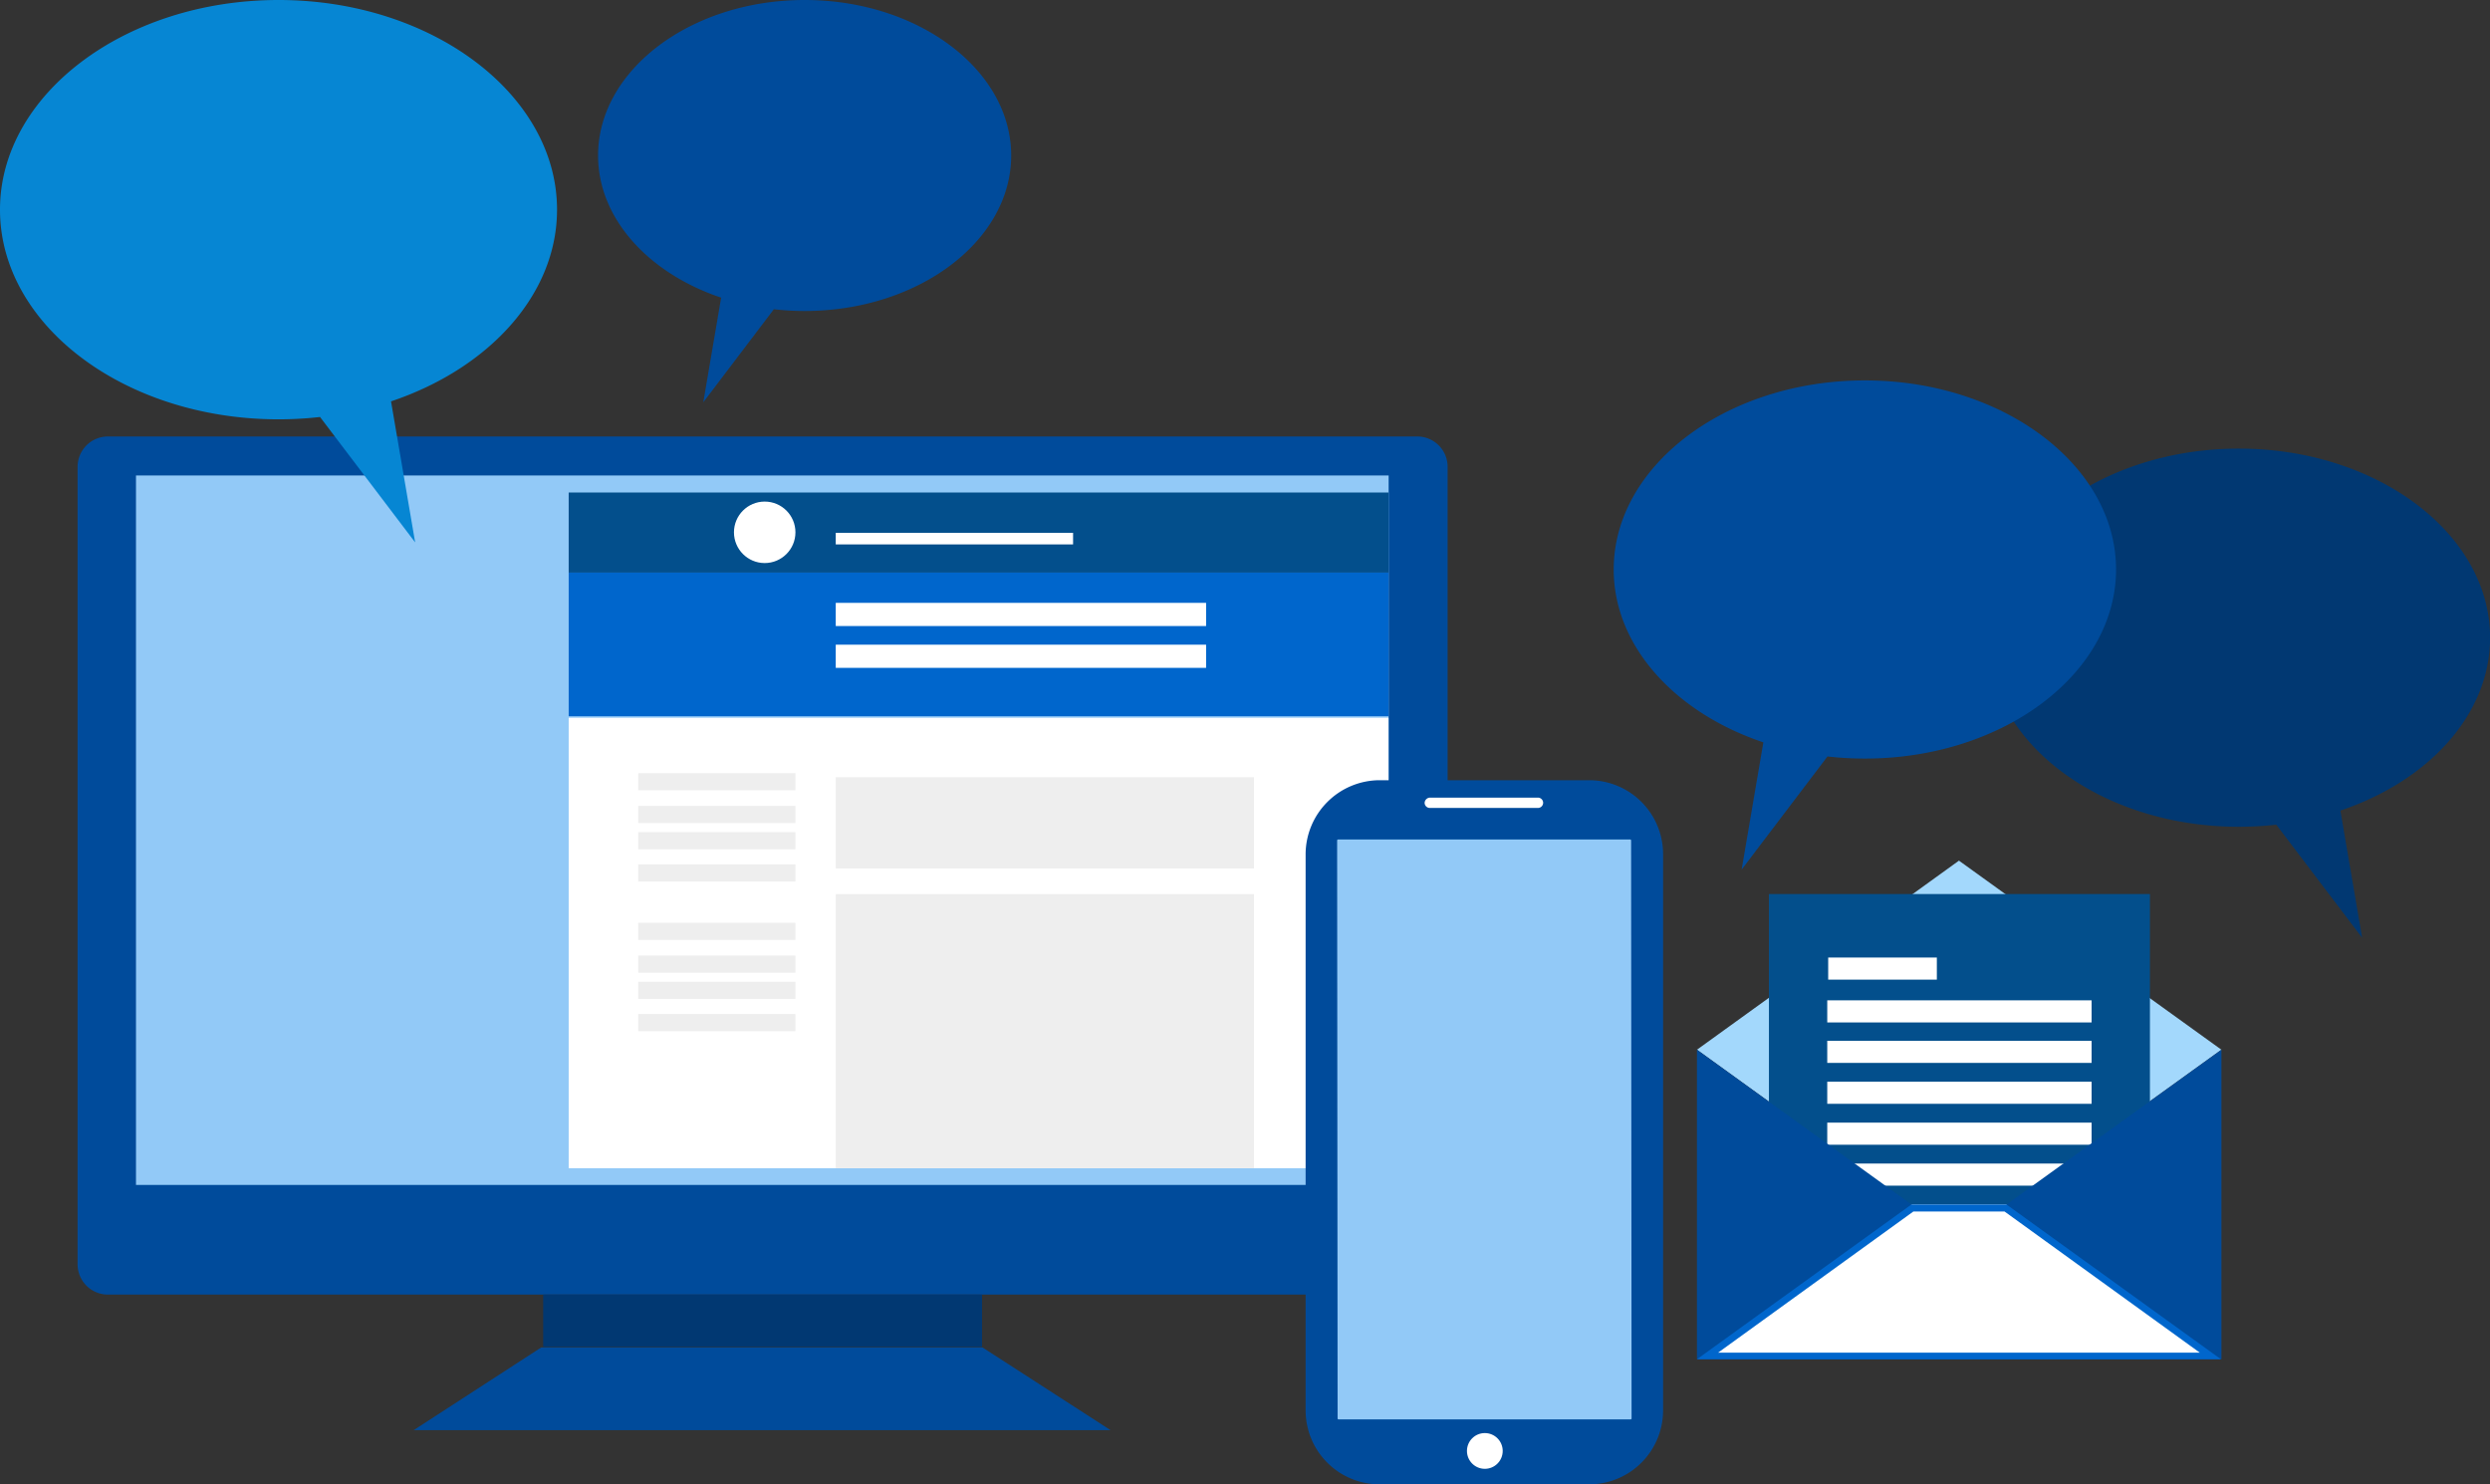 <svg xmlns="http://www.w3.org/2000/svg" viewBox="2020.639 1557 307.266 183.171">
  <rect x="2020.639" y="1557" width="307.266" height="183.171" fill="#333333" stroke="none"/>
  <defs>
    <style>
      .cls-1, .cls-9 {
        fill: #004b9b;
      }

      .cls-11, .cls-2 {
        fill: #92c9f7;
      }

      .cls-3 {
        fill: #013872;
      }

      .cls-4 {
        fill: #034f8c;
      }

      .cls-5 {
        fill: #06c;
      }

      .cls-10, .cls-6 {
        fill: #fff;
      }

      .cls-7 {
        fill: #eee;
      }

      .cls-8 {
        fill: #a3d8fc;
      }

      .cls-10, .cls-11, .cls-8, .cls-9 {
        fill-rule: evenodd;
      }

      .cls-12 {
        fill: #0686d3;
      }
    </style>
  </defs>
  <g id="Group_147" data-name="Group 147" transform="translate(1801)">
    <g id="Group_88" data-name="Group 88" transform="translate(229.213 1610.864)">
      <path id="XMLID_22_" class="cls-1" d="M0,102.161V3.731A3.742,3.742,0,0,1,3.731,0h161.6a3.742,3.742,0,0,1,3.731,3.731v98.43a3.742,3.742,0,0,1-3.731,3.731H3.731A3.742,3.742,0,0,1,0,102.161Z"/>
      <rect id="XMLID_21_" class="cls-2" width="87.549" height="154.579" transform="translate(161.785 4.812) rotate(90)"/>
      <rect id="XMLID_20_" class="cls-3" width="54.158" height="6.467" transform="translate(57.454 105.892)"/>
      <path id="XMLID_19_" class="cls-1" d="M136.9,180.8H82.431L66.7,191h85.994Z" transform="translate(-25.226 -68.379)"/>
      <g id="XMLID_1_" transform="translate(60.602 6.914)">
        <rect id="XMLID_18_" class="cls-4" width="101.166" height="9.887"/>
        <rect id="XMLID_17_" class="cls-5" width="101.166" height="17.721" transform="translate(0 9.887)"/>
        <ellipse id="XMLID_16_" class="cls-6" cx="3.793" cy="3.793" rx="3.793" ry="3.793" transform="translate(20.395 1.119)"/>
        <rect id="XMLID_15_" class="cls-6" width="29.287" height="1.43" transform="translate(32.955 4.974)"/>
        <rect id="XMLID_14_" class="cls-6" width="45.702" height="2.86" transform="translate(32.955 13.617)"/>
        <rect id="XMLID_13_" class="cls-6" width="45.702" height="2.86" transform="translate(32.955 18.778)"/>
        <rect id="XMLID_12_" class="cls-6" width="101.166" height="55.589" transform="translate(0 27.794)"/>
        <rect id="XMLID_11_" class="cls-7" width="19.4" height="2.114" transform="translate(8.581 34.634)"/>
        <rect id="XMLID_10_" class="cls-7" width="51.609" height="11.255" transform="translate(32.955 35.131)"/>
        <rect id="XMLID_9_" class="cls-7" width="51.609" height="33.826" transform="translate(32.955 49.557)"/>
        <rect id="XMLID_8_" class="cls-7" width="19.4" height="2.114" transform="translate(8.581 38.676)"/>
        <rect id="XMLID_7_" class="cls-7" width="19.4" height="2.114" transform="translate(8.581 41.909)"/>
        <rect id="XMLID_6_" class="cls-7" width="19.4" height="2.114" transform="translate(8.581 45.889)"/>
        <rect id="XMLID_5_" class="cls-7" width="19.4" height="2.114" transform="translate(8.581 53.101)"/>
        <rect id="XMLID_4_" class="cls-7" width="19.4" height="2.114" transform="translate(8.581 57.143)"/>
        <rect id="XMLID_3_" class="cls-7" width="19.4" height="2.114" transform="translate(8.581 60.376)"/>
        <rect id="XMLID_2_" class="cls-7" width="19.4" height="2.114" transform="translate(8.581 64.356)"/>
      </g>
    </g>
    <g id="Group_90" data-name="Group 90" transform="translate(380.752 1603.944)">
      <g id="XMLID_12_2" data-name="XMLID_12_" transform="translate(48.292 59.262)">
        <g id="XMLID_13_2" data-name="XMLID_13_">
          <path id="XMLID_25_" class="cls-8" d="M147.918,125.433,115.53,148.767,83.2,125.433,115.53,102.1Z" transform="translate(-83.2 -102.1)"/>
          <rect id="XMLID_24_" class="cls-4" width="47.015" height="57.405" transform="translate(8.881 4.121)"/>
          <g id="XMLID_16_2" data-name="XMLID_16_" transform="translate(16.078 11.957)">
            <rect id="XMLID_23_" class="cls-6" width="13.408" height="2.728" transform="translate(0.116)"/>
            <rect id="XMLID_22_2" data-name="XMLID_22_" class="cls-6" width="32.62" height="2.728" transform="translate(0 5.282)"/>
            <rect id="XMLID_21_2" data-name="XMLID_21_" class="cls-6" width="32.62" height="2.728" transform="translate(0 10.274)"/>
            <rect id="XMLID_20_2" data-name="XMLID_20_" class="cls-6" width="32.62" height="2.728" transform="translate(0 15.323)"/>
            <rect id="XMLID_19_2" data-name="XMLID_19_" class="cls-6" width="32.62" height="2.728" transform="translate(0 20.373)"/>
            <rect id="XMLID_18_2" data-name="XMLID_18_" class="cls-6" width="32.62" height="2.728" transform="translate(0 25.423)"/>
            <rect id="XMLID_17_2" data-name="XMLID_17_" class="cls-6" width="32.62" height="2.728" transform="translate(0 30.473)"/>
          </g>
          <path id="XMLID_15_2" data-name="XMLID_15_" class="cls-9" d="M83.2,180.492h64.718V142.3L115.53,165.633,83.2,142.3Z" transform="translate(-83.2 -118.967)"/>
          <g id="XMLID_14_2" data-name="XMLID_14_" transform="translate(0 42.43)">
            <path id="Path_27" data-name="Path 27" class="cls-10" d="M85.5,194.184,110.749,175.9H122.3l25.249,18.284Z" transform="translate(-84.165 -175.494)"/>
            <g id="Group_89" data-name="Group 89">
              <path id="Path_28" data-name="Path 28" class="cls-5" d="M121.16,176.071l24.088,17.413H85.812L109.9,176.071h11.26m-11.493-.871L83.2,194.3h64.66l-26.468-19.1Z" transform="translate(-83.2 -175.2)"/>
            </g>
          </g>
        </g>
      </g>
      <g id="XMLID_9_2" data-name="XMLID_9_" transform="translate(84.163 8.416)">
        <path id="Union_11" data-name="Union 11" class="cls-3" d="M35.615,46.406a40.916,40.916,0,0,1-4.62.26c-17.065,0-31-10.448-31-23.333C0,10.506,13.931,0,31,0s31,10.506,31,23.334c0,9.482-7.611,17.695-18.474,21.334l2.686,15.7Z"/>
      </g>
      <g id="XMLID_4_2" data-name="XMLID_4_" transform="translate(0 49.337)">
        <path id="XMLID_8_2" data-name="XMLID_8_" class="cls-9" d="M9.113,85H35a9.128,9.128,0,0,1,9.113,9.113v68.665A9.128,9.128,0,0,1,35,171.891H9.113A9.128,9.128,0,0,1,0,162.778V94.113A9.166,9.166,0,0,1,9.113,85Z" transform="translate(0 -85)"/>
        <path id="XMLID_7_2" data-name="XMLID_7_" class="cls-11" d="M6.816,97.6H42.861a.125.125,0,0,1,.116.116l.058,71.335a.125.125,0,0,1-.116.116H6.874a.125.125,0,0,1-.116-.116L6.7,97.716A.125.125,0,0,1,6.816,97.6Z" transform="translate(-2.811 -90.287)"/>
        <path id="XMLID_6_2" data-name="XMLID_6_" class="cls-10" d="M25.938,88.7h13.35a.644.644,0,0,1,.638.638h0a.644.644,0,0,1-.638.638H25.938a.644.644,0,0,1-.638-.638h0A.686.686,0,0,1,25.938,88.7Z" transform="translate(-10.615 -86.552)"/>
        <ellipse id="XMLID_5_2" data-name="XMLID_5_" class="cls-6" cx="2.206" cy="2.206" rx="2.206" ry="2.206" transform="translate(19.909 80.564)"/>
      </g>
      <g id="XMLID_1_2" data-name="XMLID_1_" transform="translate(38.018)">
        <path id="Union_9" data-name="Union 9" class="cls-1" d="M18.467,44.666C7.609,41.025,0,32.813,0,23.334,0,10.506,13.931,0,31,0S61.99,10.506,61.99,23.334,48.06,46.667,31,46.667a40.9,40.9,0,0,1-4.62-.26L15.788,60.365Z"/>
      </g>
    </g>
    <path id="Union_10" data-name="Union 10" class="cls-1" d="M15.187,36.732C6.257,33.738,0,26.984,0,19.189,0,8.64,11.456,0,25.49,0S50.979,8.64,50.979,19.189,39.523,38.377,25.49,38.377a33.644,33.644,0,0,1-3.8-.214L12.984,49.642Z" transform="translate(293.441 1557)"/>
    <path id="Union_12" data-name="Union 12" class="cls-12" d="M39.492,51.457a45.367,45.367,0,0,1-5.123.289C15.447,51.746,0,40.161,0,25.873,0,11.649,15.447,0,34.369,0S68.738,11.649,68.738,25.873c0,10.514-8.44,19.621-20.485,23.656l2.978,17.405Z" transform="translate(219.639 1557)"/>
  </g>
</svg>
